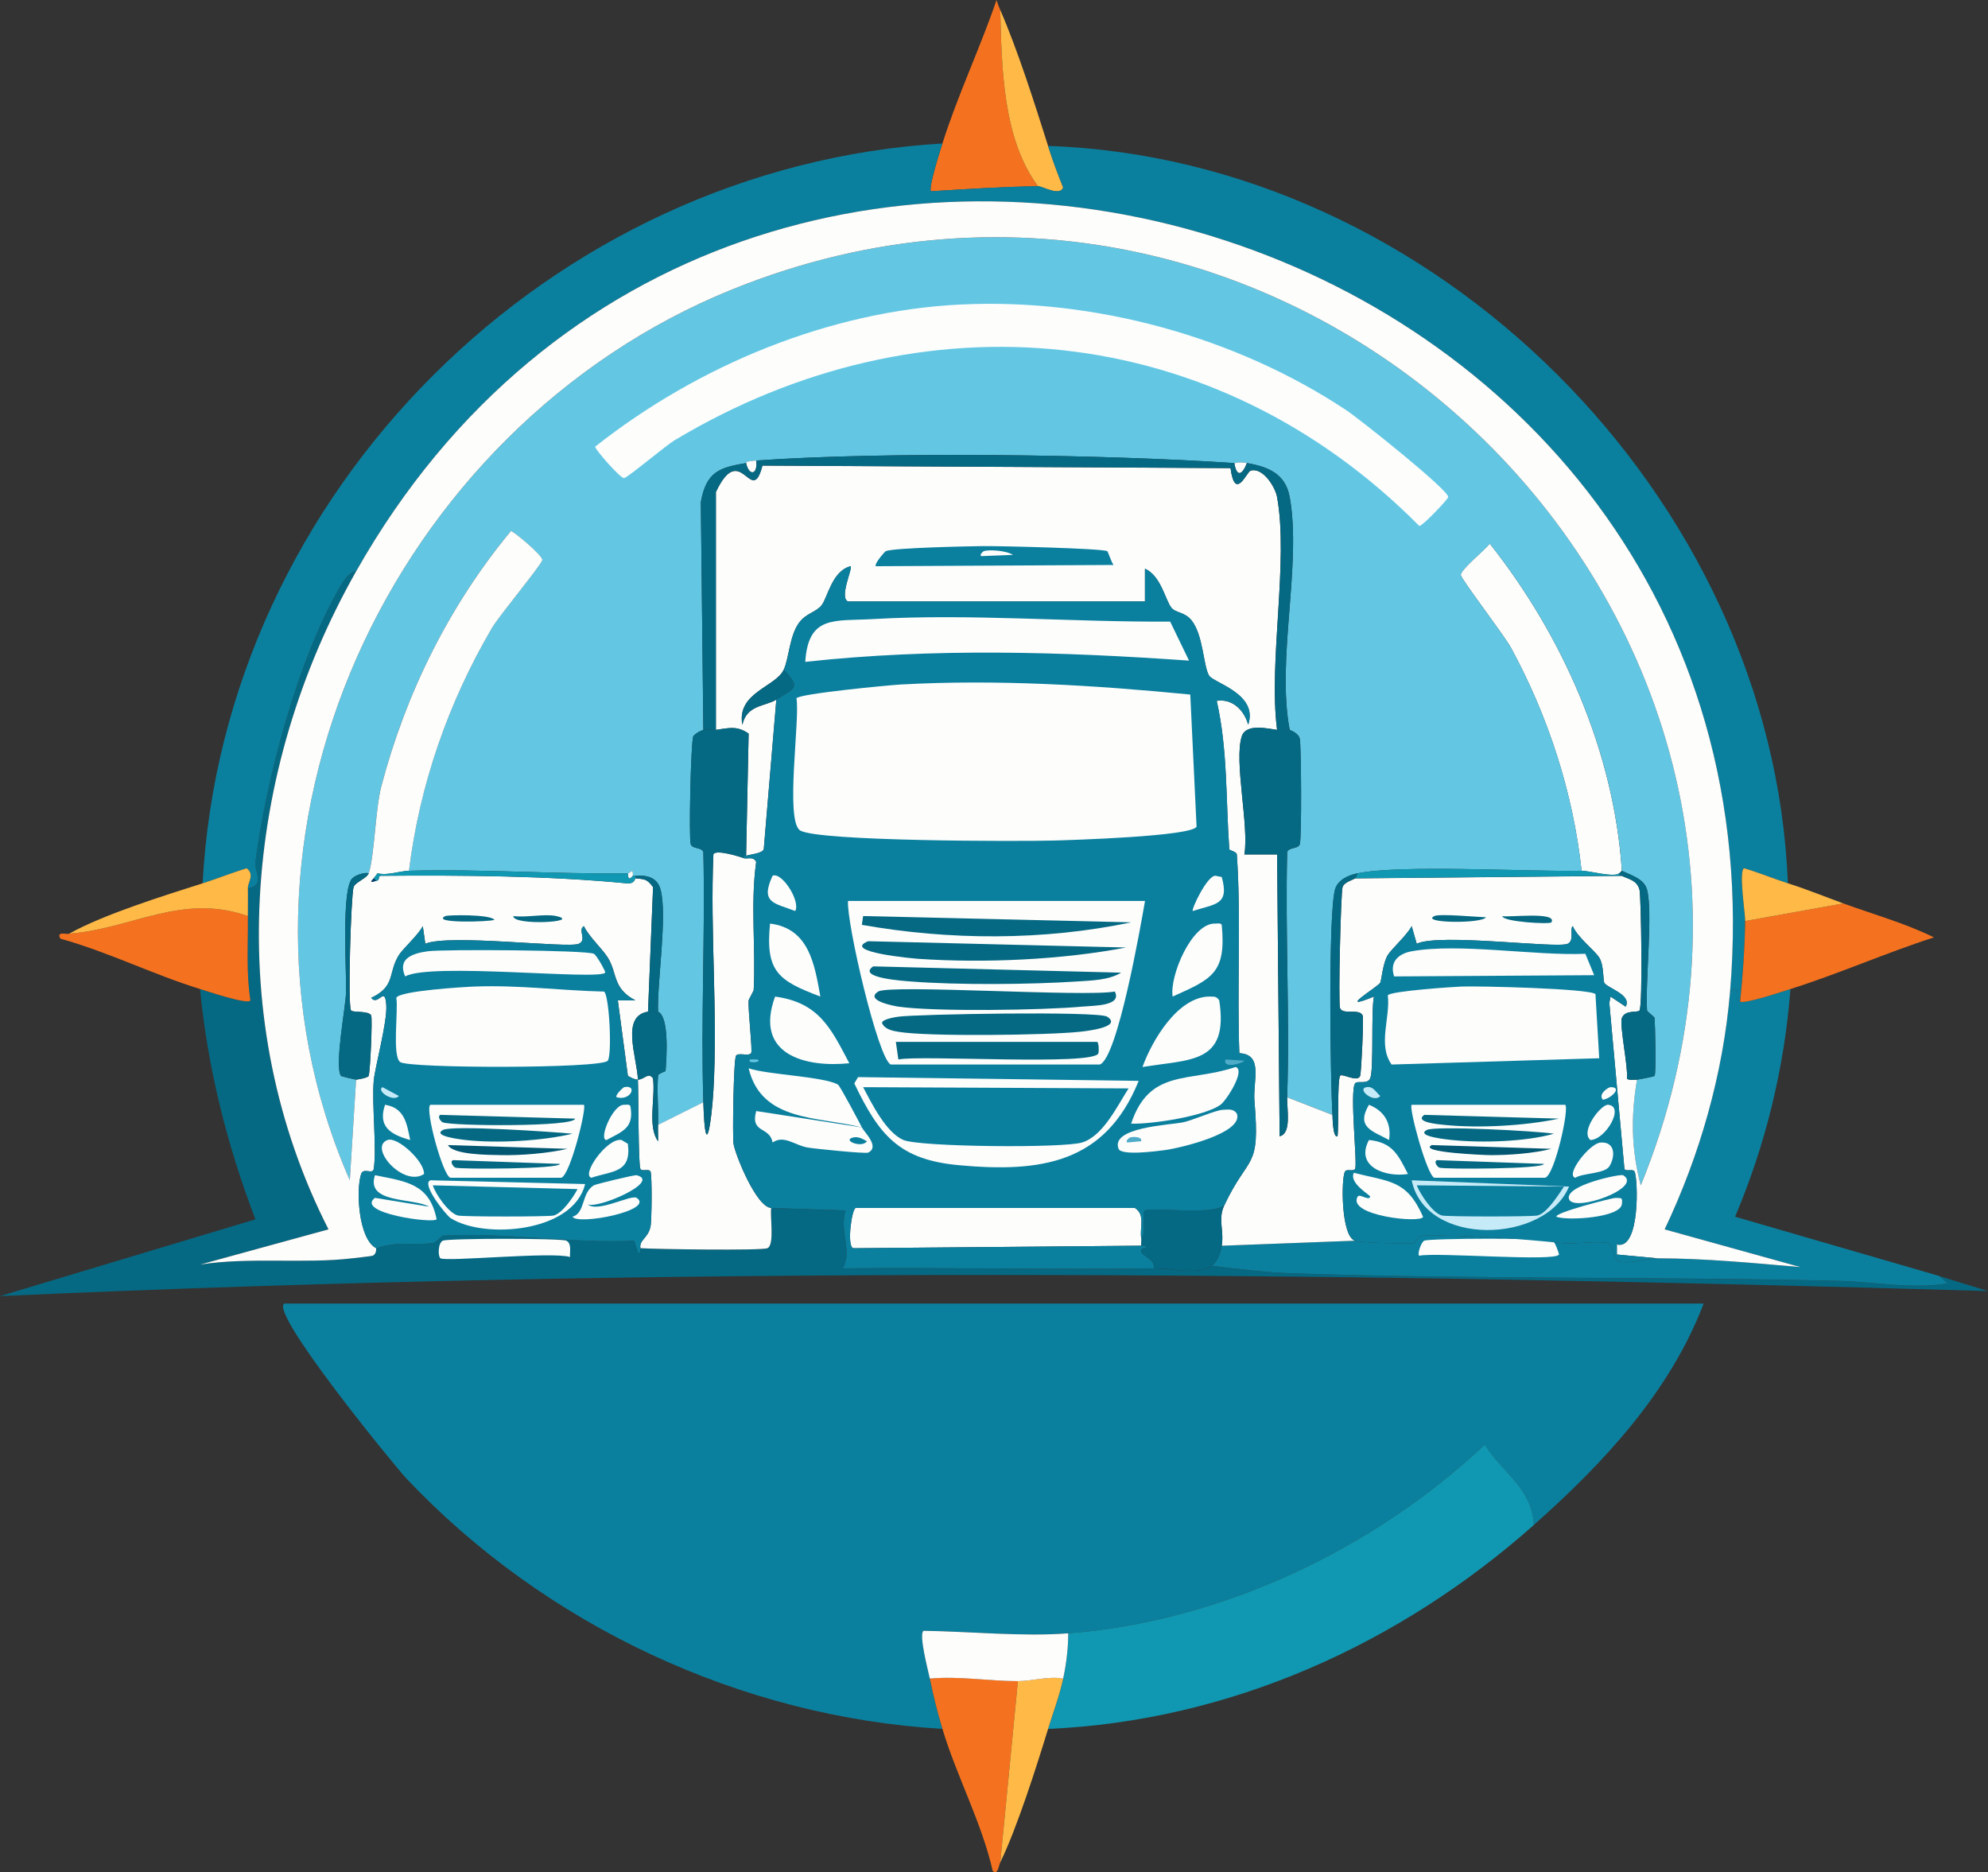 <?xml version="1.0" encoding="UTF-8"?>
<svg id="Layer_1" data-name="Layer 1" xmlns="http://www.w3.org/2000/svg" width="512" height="482.13" viewBox="0 0 512 482.13">
  <rect x="0" y="0" width="512" height="482.13" fill="#333333" stroke="none"/>
  <g id="Generative_Object" data-name="Generative Object">
    <g>
      <path d="M257.62,2.59c.35,14.64.62,33.16,9.72,45.37-9.07.13-18.46.74-27.54,1.3-.82-.63,2.42-10.74,2.92-12.31,3.9-12.37,9.81-24.83,13.93-36.94.28.93.59,1.71.97,2.59Z" fill="#f4721f"/>
      <path d="M269.93,37.59c1.13,3.58,2.48,7.2,3.89,10.69-.87,2.4-5.3-.34-6.48-.32-9.1-12.2-9.37-30.73-9.72-45.37,4.51,10.35,8.86,24.09,12.31,35Z" fill="#feb947"/>
    </g>
    <g>
      <g>
        <path d="M395.02,392.75c-.36-9.51-8.16-13.5-12.64-20.74-28.57,26.89-67.78,45.56-107.26,48.61-11.75.91-25.38-.48-37.27-.65-1.31.92,1.25,10.47,1.62,12.31.87,4.37,1.97,8.71,3.24,12.96-52.05-3.06-102.38-26.74-138.05-64.49-2.89-3.06-35.38-42.79-31.43-45.04h365.53c-8.68,22.78-25.79,41.11-43.75,57.03Z" fill="#0b809e"/>
        <path d="M395.02,392.75c-34.61,30.69-78.24,50.45-125.08,52.5,1.28-4.18,3-8.73,3.89-12.96.8-3.79,1.29-7.77,1.3-11.67,39.48-3.05,78.69-21.72,107.26-48.61,4.48,7.24,12.27,11.23,12.64,20.74Z" fill="#1097b1"/>
      </g>
      <g>
        <path d="M262.16,432.93l-4.54,46.66c-.46.94-.56,3.34-1.94,2.27-2.83-12.48-9.35-24.54-12.96-36.62-1.27-4.25-2.37-8.59-3.24-12.96,7.51-.69,15.24.65,22.68.65Z" fill="#f4721f"/>
        <path d="M273.82,432.28c-.89,4.23-2.61,8.78-3.89,12.96-2.92,9.55-8.06,25.71-12.31,34.35l4.54-46.66c3.68,0,7.85-1.34,11.67-.65Z" fill="#feb947"/>
        <path d="M275.12,420.62c0,3.89-.5,7.88-1.3,11.67-3.82-.69-7.98.65-11.67.65-7.44,0-15.17-1.34-22.68-.65-.37-1.85-2.93-11.39-1.62-12.31,11.88.16,25.52,1.56,37.27.65Z" fill="#fdfdfc"/>
      </g>
      <g>
        <path d="M91.71,147.12c-29.28,51.71-34.5,115.73-7.13,169.48l-33.05,9.07c12.48-2,26.96-.15,39.21-1.62.95-.11,4.94-.55,5.18-.65,1.17-.5.87-1.91.97-1.94,5.89-1.9,8.43-.75,14.58-1.3.63-.06,2.43-1.93,2.59-1.94,15.41-.96,33.56,2.1,49.26,1.3l.97,2.92c.9.84.59-.98.65-.97,3.68.26,31.23.66,32.73,0,1.91-.85.58-8.44.97-10.37l19.12.65c-1.62,5.61,1.79,10.09-.65,14.91,26.67-.26,53.38.35,80.04,0,4.46-.06,11.64,1.83,14.91-.65,6.9.85,14.11,1.71,21.06,1.94,47.28,1.56,94.68.83,140.64,1.94,8.98.22,18.38,2.19,27.87.65l-2.27-1.94,12.64,3.89c-170.56-5.03-341.52-6.47-512,1.3l65.78-19.77c-7.29-19.08-12.29-38.91-14.26-59.3,1.3.4,12.58,4.21,12.96,2.92-1.13-7.19-.58-14.48-.65-21.71-.02-2.37.05-4.76,0-7.13,4.54-.77,1.63-4.37,1.94-6.81,2.72-21.04,10.94-52.5,22.04-71.29.67-1.14,2.31-3.62,3.89-3.56Z" fill="#056983"/>
        <path d="M114.07,319.51c1.45-.64,30.3-.64,31.76,0s.89,2.96.97,4.21c-4.46-1.44-32.01,1.29-33.38.32-.65-.46-.65-3.96.65-4.54Z" fill="#fdfdfc"/>
      </g>
      <g>
        <path d="M448.16,257.94c1.17.69,10.95-2.61,12.96-3.24-1.54,20.2-6.37,40.03-14.26,58.65l52.5,15.23,2.27,1.94c-9.49,1.54-18.89-.43-27.87-.65-45.96-1.12-93.36-.38-140.64-1.94-6.95-.23-14.16-1.1-21.06-1.94,1.59-1.21,2.29-3.4,2.59-5.18l34.35-1.3c2.61.71,12.06.7,15.23.65.14,0,.95-1.93,1.94-1.94,11.83-.2,25.06.79,36.29,1.94,2.66.27,10.04-.62,11.67,0,1.29.49,1.61,4.08,2.59,4.54,2.36,1.09,7.55-.65,10.05-.65,12.41.02,24.62,1.21,36.94,2.27l-35-9.72c9.08-19.09,15.08-40.08,16.85-61.25,3.19-2.1.99,1.65,2.59,2.59Z" fill="#0b809e"/>
        <path d="M366.83,319.51c1.53-.64,31.56-.7,33.05,0,.58.27,1.69,3.38,1.62,3.56-.71,1.94-31.79-.63-35.97.32-.6-.32.48-3.55,1.3-3.89Z" fill="#fdfdfc"/>
      </g>
    </g>
    <g>
      <path d="M242.71,36.94c-.5,1.57-3.74,11.68-2.92,12.31,9.08-.56,18.47-1.17,27.54-1.3,1.18-.02,5.61,2.72,6.48.32-1.41-3.49-2.76-7.11-3.89-10.69,99.58,3.41,186.62,90.31,190.54,189.89-3.79-1.21-7.51-2.77-11.34-3.89-1.36.99.35,11.67.32,13.61-.1,6.86-.57,13.91-1.3,20.74-1.61-.94.59-4.7-2.59-2.59C462.27,56.05,190.87-28.02,91.71,147.12c-1.58-.05-3.22,2.43-3.89,3.56-11.1,18.79-19.32,50.25-22.04,71.29-.31,2.44,2.6,6.04-1.94,6.81-.03-1.54,1.87-3.58-.32-5.18-3.81,1.17-7.56,2.69-11.34,3.89,5.39-101.14,89.75-184.55,190.54-190.54Z" fill="#0b809e"/>
      <g>
        <path d="M63.84,235.91c.07,7.23-.48,14.53.65,21.71-.39,1.29-11.66-2.52-12.96-2.92-12.11-3.73-23.71-9.57-35.97-12.96-1.16-2.09,1.7-.97,2.27-1.3,16.08-1.21,29.01-10.54,46.02-4.54Z" fill="#f4721f"/>
        <path d="M63.84,228.78c.05,2.37-.02,4.76,0,7.13-17.01-6-29.93,3.33-46.02,4.54,8.69-4.89,24.51-9.84,34.35-12.96,3.79-1.2,7.53-2.72,11.34-3.89,2.19,1.6.29,3.65.32,5.18Z" fill="#feb947"/>
      </g>
      <g>
        <path d="M461.12,254.7c-2.02.63-11.79,3.93-12.96,3.24.72-6.82,1.2-13.88,1.3-20.74l25.28-4.54c7.78,2.84,15.87,5.06,23.33,8.75-12.42,3.99-24.52,9.38-36.94,13.29Z" fill="#f4721f"/>
        <path d="M460.48,227.48c4.85,1.54,9.5,3.44,14.26,5.18l-25.28,4.54c.03-1.94-1.69-12.62-.32-13.61,3.83,1.12,7.55,2.68,11.34,3.89Z" fill="#feb947"/>
      </g>
      <path d="M417.7,224.24l-.65.65c-1.38,1.18-7.92-.68-9.72-.65-2.18-20.06-8.55-39.68-18.15-57.36-1.79-3.3-12.84-17.66-12.96-18.79-.15-1.36,6.39-6.6,7.45-8.1,18.86,23.83,32,53.61,34.03,84.25Z" fill="#fdfdfc"/>
      <g>
        <path d="M421.59,278.04c.23,0,4.4-.78,4.54-.97.43-.61.15-13.11,0-14.91-.03-.32-1.93-1.64-1.94-1.94-.46-7.61,1.54-25.29,0-31.11-.75-2.83-4.2-3.74-6.48-4.86-2.02-30.64-15.17-60.42-34.03-84.25-1.06,1.5-7.6,6.74-7.45,8.1.12,1.14,11.17,15.5,12.96,18.79,9.6,17.67,15.97,37.3,18.15,57.36-14.12.28-46.2-1.65-57.68.65-2.28.46-5.15,1.65-5.83,4.21-1.77,6.62-1.2,48.8-.65,58.01l-11.67-4.54c.69-21.01-.52-42.16,0-63.19.64-1.3,2.71-.65,3.24-1.94s.39-25.64,0-27.22c-.29-1.16-1.59-1.83-2.59-2.27-3.46-18.13,3.14-42.5,0-59.95-1.09-6.08-5.68-7.84-11.02-8.75-2.4-.41-2.42.05-3.24,0-33.55-2.24-89.87-3.02-123.14-.65-3.27.23-2.41.62-2.59.65-6.92,1.14-10.27,2.26-11.67,10.05l.65,58.65c-.93.35-1.92.84-2.59,1.62-.64,1.65-1.18,26.58-.65,27.87s2.6.64,3.24,1.94c.5,21.46-.67,43.04,0,64.49l-11.67,5.83c.16-4.17-.33-8.49,0-12.64.05-.68,1.93-1.06,1.94-1.3.27-3.46.97-13.91-1.94-15.23-.26-7.7,2.45-24.72.65-31.43-.89-3.31-3.68-3.75-6.48-3.56-.21.01-.45-.05-.65,0,.04-2.27-.5-.66-1.3-.65-18.7.28-37.8-1.17-56.38-.65,2.72-22.13,10.14-43.38,21.39-62.54,1.8-3.06,12.85-16.42,12.96-17.5s-7.56-7.57-8.1-7.45c-15.8,19.06-27.1,41.8-33.38,65.78-1.54,5.88-1.77,18.07-3.24,22.36-1.2-.32-3.46.55-4.21,1.3-2.87,2.85-1.46,23.81-1.62,29.49-.1,3.67-3.02,18.93-1.3,21.39.12.16,3.69.96,3.89.97l-1.62,25.92c-38.83-88.76,10.92-194,98.51-229.43,145.26-58.76,293.29,85.52,233.96,230.72-2.45-9.35-2.57-17.69-.97-27.22Z" fill="#63c7e3"/>
        <path d="M247.57,78.42c34.31-1.66,70.7,8.33,99.16,27.22,3.34,2.21,26.25,20.43,26.25,22.36,0,.53-6.59,7.48-7.45,7.45-52.59-53.05-128.12-60.26-191.84-22.04-2.1,1.26-12.15,9.67-12.96,9.72-1,.06-7.6-7.53-7.45-8.1,26.51-20.92,60.24-34.97,94.3-36.62Z" fill="#fdfdfc"/>
        <path d="M321.13,119.25c-1.15,3.05-2.61,3.8-3.24,0,.82.05.84-.41,3.24,0Z" fill="#fdfdfc"/>
        <path d="M194.75,118.6c.48,3.75-1.88,4.1-2.59.65.18-.03-.68-.42,2.59-.65Z" fill="#fdfdfc"/>
        <path d="M163,225.54c-.12.03-1.23,1.9-1.3-.65.8-.01,1.33-1.62,1.3.65Z" fill="#fdfdfc"/>
      </g>
      <g>
        <path d="M445.57,255.35c-1.77,21.17-7.77,42.15-16.85,61.25l35,9.72c-12.32-1.06-24.53-2.25-36.94-2.27l-10.37-.97v-2.59c6.08,1.59,5.46-17.18,4.54-18.79-.43-.75-2.16.1-2.59-.65l-3.89-42.77.32-1.62,3.89,2.59c1.7-3.07-4.77-4.79-5.51-6.16-.32-.59-.07-4.54-1.3-6.48s-5.6-5.19-6.81-8.1c-.88.65.49,3.7-1.3,4.54-2.76,1.29-33.11-2.8-38.89,0l-1.3-4.54c-1.12,2.21-5.2,5.9-6.16,7.45-1.28,2.08-1.61,6.56-1.94,7.13-.63,1.08-11.73,7.71-1.62,3.56-.8,3.7.02,18.78-.97,21.06-.73,1.67-3.33.49-3.89,1.3-1.45,2.11.68,21.17,0,22.04-.59.75-2.16-.1-2.59.65-1.03,1.8-1.04,16.83,2.59,17.82l-34.35,1.3c.66-3.91-1.03-6.83.65-10.37,6.43-13.6,9.29-8.82,7.78-26.9-.43-5.17,2.41-11.99-3.89-12.31-.63-16.55.49-34.87-.65-51.2-.05-.67-1.93-1.07-1.94-1.3-.92-12.83-.38-25.62-3.24-38.24,4.05-.66,7.16,2.5,8.1,6.16,2.7-7.94-8.89-10.78-10.05-12.64-1.51-2.42-1.47-10.41-4.54-14.26-1.72-2.16-4.13-1.9-5.18-3.24-1.57-1.99-2.7-8.26-6.81-10.05v8.43h-76.48c-2.38-1,1.36-8.76.65-9.07-4.78,1.23-5.89,8.07-7.45,10.05-1.44,1.82-4.03,2.04-5.83,4.54-2.43,3.37-2.53,8.9-3.89,11.99-1.98,4.52-12.2,5.89-10.69,14.26,1.13-5.16,5.89-4.72,8.75-6.48l-3.24,38.56c-.49,1.04-3.32,1.29-4.54,1.62l.65-31.43c-3.04-2.15-5.23-1.38-8.43-.97v-61.25c6.46-13.67,9.15,4.16,11.99-6.81l120.55.65c1.17,8.71,4.18.94,5.18.65,3.14-.9,6.32,4.16,6.81,6.81,3.02,16.58-2.26,42.4,0,59.95-2.38-.29-7.94-1.72-9.07,1.62-2.11,6.25,1.91,23.15.65,30.46h8.43l.65,72.59c3.16-.72,1.85-7.04,1.94-10.05l11.67,4.54c.03.57.07,6.01,1.3,5.51.36-2.51-.08-14.1.65-15.55.42-.83,4.47,1.8,5.18,0,.3-.76.96-14.84.65-15.55-.85-1.95-5.19-.02-5.83-1.94-.49-1.48.21-29.62.65-31.11.38-1.28,2.58-1.83,3.24-2.27l68.7-.65c1.82.89,3.87,1.11,4.54,3.56.41,1.5.87,29.82,0,31.11-.43.63-3.67-.27-4.54,1.94-.67,1.73,1.66,12.72,1.3,15.55.35.58,1.94.31,2.59.32-1.6,9.53-1.48,17.87.97,27.22C481.88,160.05,333.86,15.77,188.6,74.53c-87.59,35.43-137.34,140.67-98.51,229.43l1.62-25.92c.17.01,3.05-.43,3.24-.97.42-1.19,1-14.86.65-15.55-.67-1.29-4.75-.67-5.18-1.3-.91-1.3,0-29.67.65-31.76.39-1.26,3.44-2.25,3.89-3.56,1.47-4.29,1.7-16.48,3.24-22.36,6.28-23.98,17.57-46.72,33.38-65.78.54-.12,8.22,6.33,8.1,7.45s-11.17,14.44-12.96,17.5c-11.25,19.16-18.66,40.41-21.39,62.54-2.5.07-5.43,1.28-8.1.65l-.97,1.3c-1.32,1.42-.28.84.65.65,1-.21.4-.81.97-1.3,21.05-.19,43.79.01,63.51,1.94,2.15.21,2.14-1.31,2.27-1.3,2.35.29,2.85.03,4.54,2.27l-1.3,32.08c-7.08,1.11-2.87,11.57-2.59,17.5-1.03-.05-1.72-.51-2.59-.97l-2.59-19.44h4.54c-5.97-3.08-4.61-7.02-7.13-11.02-1.54-2.44-4.74-5.24-6.16-8.1-1.67,1.02.92,3.5-1.3,4.54-2.64,1.24-33.58-2.61-39.53,0l-.65-4.54c-1.13,2.22-5.19,5.89-6.16,7.45-2.89,4.67-.74,7.98-7.13,11.02,1.81,2.3,3.57-3.41,3.89,1.94.26,4.42-2.96,16.05-3.24,19.44-.51,6.12.83,17.56,0,22.68-.25,1.53-2.65-.45-3.24,1.3-1.35,3.97-.74,16.76,3.89,19.12-.1.03.2,1.45-.97,1.94-.24.1-4.23.53-5.18.65-12.25,1.47-26.73-.37-39.21,1.62l33.05-9.07c-27.37-53.75-22.15-117.77,7.13-169.48C190.87-28.02,462.27,56.05,445.57,255.35Z" fill="#fdfdfc"/>
        <g>
          <g>
            <path d="M417.05,224.89c-.1.72.42.54.65.65l-68.7.65c.06-.04.58-1.02.65-1.3,11.48-2.3,43.56-.37,57.68-.65,1.8-.04,8.34,1.82,9.72.65Z" fill="#1097b1"/>
            <path d="M386.92,235.91c1.04.46,14.32-1.27,12.64,1.62-.33.57-12.62-.11-12.64-1.62Z" fill="#056983"/>
            <path d="M369.42,235.91c1.35-.66,10.98.25,13.29.32-1.16,1.71-17.03,1.5-13.29-.32Z" fill="#056983"/>
          </g>
          <g>
            <path d="M161.7,224.89c.07,2.55,1.17.68,1.3.65.19-.05.44.01.65,0v.65c-.13-.02-.12,1.51-2.27,1.3-19.73-1.93-42.47-2.13-63.51-1.94-.57.48.03,1.09-.97,1.3l-.65-.65.97-1.3c2.67.63,5.6-.58,8.1-.65,18.59-.52,37.69.93,56.38.65Z" fill="#1097b1"/>
            <path d="M132.21,235.91c3.19.47,8.11-.65,11.02,0,6.94,1.55-11.21,2.57-11.02,0Z" fill="#056983"/>
            <path d="M114.71,235.91c.57-.28,11.42-.52,12.64.97-1.14.54-16.63.96-12.64-.97Z" fill="#056983"/>
            <path d="M96.89,226.84c-.93.19-1.97.77-.65-.65l.65.65Z" fill="#00426d"/>
          </g>
          <g>
            <path d="M199.94,180.17c-2.86,1.77-7.62,1.32-8.75,6.48-1.51-8.37,8.71-9.74,10.69-14.26,4.09,4.76,3.39,4.49-1.94,7.78Z" fill="#056983"/>
            <g>
              <path d="M253.41,140.64c3.93-.05,30.19.58,31.76,1.3.18.08,1.09,2.92,1.62,3.56l-61.25.32c-.37-.72,2.37-3.8,2.59-3.89,2.29-.88,21.34-1.24,25.28-1.3Z" fill="#0b809e"/>
              <path d="M253.41,141.93c1.45-.47,5.93-.1,7.45.97l-8.1.32c-.64-.32.45-1.23.65-1.3Z" fill="#fdfdfc"/>
            </g>
          </g>
        </g>
      </g>
      <g>
        <path d="M191.51,221c.84.32,2.47-.59,3.24.97-1.53,10.96-.07,22.07-.65,33.05,0,.14-1.29,2.45-1.3,2.59-.18,2.6,1.06,13.06.65,13.61-.65.87-3.27-.23-3.89.65-.65.93-.94,20.89-.65,22.68.48,2.96,5.94,16.42,9.72,16.53-.39,1.93.93,9.52-.97,10.37-1.5.66-29.05.26-32.73,0-.36-2.16,1.92-2.51,2.59-5.51.35-1.57.44-13.48,0-14.26s-2.16.1-2.59-.65c-.57-1-.48-19.51-.65-23.01,1.61.07,2.66-2.07,3.89-.32.68,5.03-1.5,12.32,1.3,16.2.04-1.4-.05-2.82,0-4.21l11.67-5.83c.52,16.42,2.14,4.67,2.59-2.92,1.18-19.9-.88-40.9,0-60.92.54-1.36,6.68.55,7.78.97Z" fill="#fdfdfc"/>
        <path d="M315.3,310.44c-1.67,3.54.01,6.46-.65,10.37-.3,1.79-1,3.98-2.59,5.18-3.27,2.48-10.45.59-14.91.65.34-2.33-2.73-2.99-3.24-4.21-.47-1.13,1.38-.96,1.3-1.3-.14-.56-1.29-.26-1.3-.32-.1-.62.09-1.32,0-1.94,1.59-1.14-.11-6.36.97-7.13,1.35-.95,16.98,1.29,20.42-1.3Z" fill="#056983"/>
        <path d="M192.16,220.35c-.4.11-.73,0-.65.65-1.1-.42-7.23-2.33-7.78-.97-.88,20.02,1.18,41.02,0,60.92-.45,7.58-2.08,19.34-2.59,2.92-.67-21.44.5-43.02,0-64.49-.64-1.3-2.71-.65-3.24-1.94s0-26.22.65-27.87c.67-.78,1.66-1.27,2.59-1.62.64-.24,2.29.12,3.24,0,3.19-.41,5.39-1.18,8.43.97l-.65,31.43Z" fill="#056983"/>
        <path d="M328.91,187.95c1.35.17,3.09-.06,3.24,0,1.01.44,2.31,1.11,2.59,2.27.39,1.58.52,25.96,0,27.22s-2.6.64-3.24,1.94c-.52,21.03.69,42.18,0,63.19-.1,3.01,1.21,9.33-1.94,10.05l-.65-72.59h-8.43c1.27-7.32-2.76-24.21-.65-30.46,1.13-3.34,6.69-1.91,9.07-1.62Z" fill="#056983"/>
        <path d="M192.16,119.25c.72,3.45,3.07,3.1,2.59-.65,33.27-2.37,89.59-1.59,123.14.65.63,3.8,2.09,3.05,3.24,0,5.33.91,9.92,2.67,11.02,8.75,3.14,17.45-3.46,41.82,0,59.95-.15-.06-1.89.17-3.24,0-2.26-17.55,3.02-43.37,0-59.95-.48-2.64-3.66-7.7-6.81-6.81-1.01.29-4.02,8.07-5.18-.65l-120.55-.65c-2.84,10.97-5.53-6.87-11.99,6.81v61.25c-.95.12-2.6-.24-3.24,0l-.65-58.65c1.39-7.79,4.74-8.9,11.67-10.05Z" fill="#056983"/>
        <path d="M293.91,318.87c.09.62-.1,1.33,0,1.94l-74.21.65c-1.62-.71-.37-9.92.65-10.37h71.94c2.75,1.74,1.2,5.04,1.62,7.78Z" fill="#fdfdfc"/>
        <g>
          <path d="M315.3,310.44c-3.43,2.59-19.07.35-20.42,1.3-1.08.77.62,5.99-.97,7.13-.42-2.74,1.13-6.04-1.62-7.78h-71.94c-1.02.45-2.26,9.66-.65,10.37l74.21-.65c.01.07,1.15-.23,1.3.32.09.33-1.76.17-1.3,1.3.51,1.23,3.58,1.89,3.24,4.21-26.66.35-53.37-.26-80.04,0,2.44-4.82-.97-9.3.65-14.91l-19.12-.65c-3.78-.11-9.24-13.57-9.72-16.53-.29-1.8,0-21.76.65-22.68.62-.87,3.24.23,3.89-.65.41-.55-.82-11.01-.65-13.61,0-.14,1.29-2.45,1.3-2.59.58-10.98-.88-22.1.65-33.05-.77-1.56-2.4-.65-3.24-.97-.08-.64.25-.54.65-.65,1.22-.33,4.05-.58,4.54-1.62l3.24-38.56c5.33-3.29,6.04-3.01,1.94-7.78,1.36-3.09,1.46-8.62,3.89-11.99,1.8-2.49,4.4-2.72,5.83-4.54,1.56-1.98,2.67-8.82,7.45-10.05.71.32-3.03,8.07-.65,9.07h76.48v-8.43c4.11,1.79,5.23,8.05,6.81,10.05,1.06,1.34,3.47,1.08,5.18,3.24,3.07,3.85,3.02,11.84,4.54,14.26,1.16,1.85,12.75,4.7,10.05,12.64-.94-3.66-4.05-6.81-8.1-6.16,2.86,12.62,2.33,25.41,3.24,38.24.02.23,1.9.62,1.94,1.3,1.13,16.33.02,34.65.65,51.2,6.3.32,3.46,7.14,3.89,12.31,1.52,18.08-1.35,13.29-7.78,26.9Z" fill="#0b809e"/>
          <g>
            <path d="M232.02,176.28c24.75-1.37,49.99.19,74.53,2.59l1.62,34.03c-1.29,2.49-32.14,3.44-36.62,3.56-8.9.25-60.75.25-65.46-2.59-3.98-2.4.02-28.9-.97-34.03.64-1.19,23.82-3.39,26.9-3.56Z" fill="#fdfdfc"/>
            <path d="M224.89,159.43c24.97-1.45,51.41.83,76.48.65l4.86,10.05c-32.92-2.31-65.95-3.28-98.84.32.8-12.11,7.49-10.44,17.5-11.02Z" fill="#fdfdfc"/>
            <path d="M221.97,290.35c-11.13-2.88-25.84-1.32-29.16-15.23,4.9,1.67,19.41,2.11,23.01,4.21.54.32,5.39,9.53,6.16,11.02Z" fill="#fdfdfc"/>
            <path d="M318.22,274.79c2.65.75-2.31,8.58-3.89,9.72-4.05,2.94-17.72,5.05-23.01,4.86,4.74-14.3,15.02-10.55,26.9-14.58Z" fill="#fdfdfc"/>
            <path d="M199.62,256.65c11.35,1.55,14.37,8.18,19.12,17.17-11.3,1.15-24.61-2.17-19.12-17.17Z" fill="#fdfdfc"/>
            <path d="M311.74,256.65c1.13.02,1.55-.04,2.27.97,2.52,16.42-7.4,15.11-19.77,17.17,2.45-6.8,9.13-18.28,17.5-18.15Z" fill="#fdfdfc"/>
            <path d="M198.32,237.85c10.04,1.26,11.46,10.43,12.96,18.79-10.84-4.08-14.2-6.42-12.96-18.79Z" fill="#fdfdfc"/>
            <path d="M313.03,237.85c.57.03,1.29-.23,1.62.32,1.19,12.37-2.42,13.92-12.64,18.47-.84-5.29,4.95-19.07,11.02-18.79Z" fill="#fdfdfc"/>
            <path d="M313.03,225.54l1.62.32c2.05,7.28-1.67,6.87-7.45,8.75-.49-.26,3.69-9.18,5.83-9.07Z" fill="#fdfdfc"/>
            <path d="M198.97,225.54c2.42-1.08,7.27,6.63,5.83,9.07-5.36-2.07-9.09-2.02-5.83-9.07Z" fill="#fdfdfc"/>
            <path d="M315.63,272.85l4.86.32c-.62.74-5.71,2.13-4.86-.32Z" fill="#4facc9"/>
            <path d="M193.13,272.85c.54.06,2.21-.23,2.27.32.04.4-2.92.77-2.27-.32Z" fill="#63c7e3"/>
            <g>
              <path d="M218.41,232.02h76.48c-1.05,6.14-7.08,40.68-11.67,42.13h-53.79c-3.25-1.24-11.47-36.62-11.02-42.13Z" fill="#fdfdfc"/>
              <g>
                <path d="M222.3,235.91l69.02,1.62c-22.57,4.75-46.79,4.64-69.35.65l.32-2.27Z" fill="#056983"/>
                <path d="M223.59,242.39l66.43,1.62c-16.6,3.18-36.56,4.07-53.47,2.92-1.1-.07-19.97-1.74-12.96-4.54Z" fill="#056983"/>
                <path d="M224.89,248.87l63.84,1.62c-3.14,1.94-7.59,2.02-11.34,2.27-11.94.79-30.93.95-42.77,0-1.37-.11-14.17-.88-9.72-3.89Z" fill="#056983"/>
                <path d="M230.72,268.31h51.85c.46.32.47,2.36.32,2.92-.89,3.31-45.94.41-51.52,1.62l-.65-4.54Z" fill="#056983"/>
                <path d="M226.19,255.35c2.99-1.89,53.21,1.45,60.92,0,1.98,3.77-5.59,3.62-8.43,3.89-9.84.92-38.02,1.35-47.31,0-.89-.13-8.86-1.56-5.18-3.89Z" fill="#056983"/>
                <path d="M231.37,261.83c4.66-.66,51.55-1.49,53.79,0,4.18,2.78-6.19,3.79-7.13,3.89-8.15.88-39.24,1.29-46.66,0-1.41-.24-3.54-.6-4.21-2.27,0-.99,3.49-1.52,4.21-1.62Z" fill="#056983"/>
              </g>
            </g>
            <g>
              <path d="M221,277.39l72.26.97c-8.59,21.28-25.22,23.66-46.34,21.71-15.37-1.42-20.49-7.7-26.9-21.06l.97-1.62Z" fill="#fdfdfc"/>
              <path d="M222.3,279.98l68.37.32c-2.87,4.38-6.51,12.25-11.99,13.93-4.86,1.49-41.76,1.17-46.02-.65-4.47-1.91-8.19-9.46-10.37-13.61Z" fill="#0b809e"/>
            </g>
            <g>
              <path d="M221.97,290.35c.69,1.33,4.69,5,1.62,6.48-.7.34-13.83-1-15.55-1.3-3.41-.58-6.1-3.34-9.07-1.3-.7-4.23-5.82-2.26-4.21-8.1l27.22,4.21Z" fill="#fdfdfc"/>
              <path d="M219.71,292.94c1.33-.32,2.47.37,3.56.97-1.27,1.88-6.52-.25-3.56-.97Z" fill="#0b809e"/>
            </g>
            <g>
              <path d="M314.98,285.81c1.35-.04,2.65-.36,3.56.97,1.86,5.07-14.92,8.93-18.47,9.4-1.93.25-11.27,1.53-11.99-.32-2.13-5.54,13.05-6.12,16.53-6.81,2.53-.5,8.46-3.19,10.37-3.24Z" fill="#fdfdfc"/>
              <path d="M291,292.94c.46-.17,3.2-.4,2.92.97l-3.56.32c-.63-.32.43-1.22.65-1.3Z" fill="#4facc9"/>
            </g>
          </g>
        </g>
      </g>
      <g>
        <path d="M94.95,224.89c-.45,1.32-3.49,2.31-3.89,3.56-.66,2.09-1.56,30.45-.65,31.76.43.62,4.52,0,5.18,1.3.36.69-.23,14.36-.65,15.55-.19.54-3.07.99-3.24.97-.2-.02-3.77-.81-3.89-.97-1.73-2.46,1.19-17.72,1.3-21.39.16-5.68-1.25-26.63,1.62-29.49.75-.75,3.01-1.61,4.21-1.3Z" fill="#056983"/>
        <path d="M166.89,260.54c.13-.02,2.47-.05,2.59,0,2.91,1.32,2.22,11.77,1.94,15.23-.02.23-1.89.62-1.94,1.3-.33,4.15.16,8.47,0,12.64-.05,1.39.04,2.81,0,4.21-2.8-3.88-.62-11.17-1.3-16.2-1.23-1.74-2.28.39-3.89.32-.28-5.93-4.49-16.39,2.59-17.5Z" fill="#056983"/>
        <path d="M169.48,260.54c-.12-.05-2.46-.02-2.59,0l1.3-32.08c-1.69-2.23-2.18-1.98-4.54-2.27v-.65c2.8-.19,5.59.26,6.48,3.56,1.8,6.72-.91,23.73-.65,31.43Z" fill="#056983"/>
        <g>
          <path d="M164.29,278.04c.17,3.5.08,22.01.65,23.01.43.75,2.16-.1,2.59.65s.35,12.68,0,14.26c-.67,3-2.95,3.35-2.59,5.51-.06,0,.25,1.81-.65.97l-.97-2.92c-15.69.8-33.84-2.26-49.26-1.3-.16.01-1.96,1.89-2.59,1.94-6.15.54-8.69-.6-14.58,1.3-4.63-2.36-5.24-15.15-3.89-19.12.59-1.74,2.99.23,3.24-1.3.83-5.13-.51-16.57,0-22.68.29-3.4,3.5-15.02,3.24-19.44-.32-5.35-2.08.36-3.89-1.94,6.39-3.03,4.24-6.35,7.13-11.02.97-1.57,5.03-5.24,6.16-7.45l.65,4.54c5.95-2.61,36.89,1.24,39.53,0,2.22-1.04-.38-3.52,1.3-4.54,1.41,2.86,4.62,5.66,6.16,8.1,2.52,4,1.16,7.94,7.13,11.02h-4.54l2.59,19.44c.87.46,1.56.93,2.59.97Z" fill="#0b809e"/>
          <g>
            <path d="M122.49,254.06c11.05-.42,22.04,1.05,33.05,1.3,1.37.61,2.16,16.42.97,17.82-1.73,2.04-51.38,2-53.47.32s-.41-13.5-.97-16.53c.77-1.82,17.58-2.81,20.42-2.92Z" fill="#fdfdfc"/>
            <path d="M110.18,244.98c4.05-.55,40.86-.31,42.77.65.72.36,3.09,4.64,2.92,4.86-1.58,2.03-45.08-2.69-51.52.97-2.01-4.53,1.69-5.91,5.83-6.48Z" fill="#fdfdfc"/>
            <path d="M96.57,302.66c8.1,1.62,14.04,2.16,15.88,11.34-.97,1.17-21.04-1.64-15.88-5.51l13.93,2.27c-3.93-2.33-16.38-.71-13.93-8.1Z" fill="#fdfdfc"/>
            <path d="M163.97,302.66c6.53,1.63-10.49,8.91-12.64,7.45,2.39,2.37,11.25-2.56,12.64-1.62,4.79,3.23-15.2,7.13-16.53,4.86,3.36-.96,2.22-6.11,5.51-8.1.48-.29,10.47-2.73,11.02-2.59Z" fill="#fdfdfc"/>
            <path d="M99.81,293.59c2.52-.95,9.52,5.46,9.4,8.75-5.28,3.52-14.45-6.85-9.4-8.75Z" fill="#fdfdfc"/>
            <path d="M160.08,293.59l1.62.97c1,7.55-4.03,6.95-9.4,8.75-2.68-.78,4.11-10.41,7.78-9.72Z" fill="#fdfdfc"/>
            <path d="M99.16,284.52c5.07.78,5.63,4.88,6.48,9.07-4.98-1.41-8.4-3.36-6.48-9.07Z" fill="#fdfdfc"/>
            <path d="M160.73,284.52c.57.03,1.28-.23,1.62.32,1.01,5.61-1.9,6.47-6.16,8.75-2.11-.13,1.67-9.22,4.54-9.07Z" fill="#fdfdfc"/>
            <path d="M98.51,279.98l4.21,2.27c-1.37,1.68-5.89-1.29-4.21-2.27Z" fill="#c6ebf8"/>
            <path d="M160.73,279.98c3.59-.74,1.77,3.66-1.94,2.59-.42-.61,1.79-2.56,1.94-2.59Z" fill="#fdfdfc"/>
            <g>
              <path d="M110.83,284.52h39.53c.87.5-3.51,18.24-5.83,18.79h-28.52c-1.93-.42-6.65-17.69-5.18-18.79Z" fill="#fdfdfc"/>
              <path d="M114.07,291c2.39-1.29,28.61.5,33.38.97-7.82,1.87-19.49,2.53-27.54,1.62-.61-.07-8.84-.97-5.83-2.59Z" fill="#056983"/>
              <path d="M113.42,287.11l34.67.97c-.02,2.16-31.26,1.95-34.03.97-.49-.17-1.53-1.47-.65-1.94Z" fill="#056983"/>
              <path d="M115.36,294.89l30.78.97c-5.01,1.16-12.04,1.74-17.17,1.62-3.28-.07-12.25-.05-13.61-2.59Z" fill="#025772"/>
              <path d="M116.66,298.77l27.54.97c0,1.35-25.63,1.42-26.9.97-.49-.17-1.54-1.5-.65-1.94Z" fill="#056983"/>
            </g>
            <g>
              <path d="M110.83,303.96l39.86.97c-3.02,12.56-26.17,14.24-34.67,8.75-1.04-.67-7.64-8.79-5.18-9.72Z" fill="#fdfdfc"/>
              <path d="M111.47,305.26l37.27.97c-1.06,2.03-3.89,6.24-6.16,6.81-1.32.33-23.3.33-24.63,0-2.37-.59-5.77-5.46-6.48-7.78Z" fill="#0b809e"/>
            </g>
          </g>
        </g>
      </g>
      <g>
        <path d="M349.65,224.89c-.07.27-.59,1.26-.65,1.3-.66.43-2.87.99-3.24,2.27-.44,1.49-1.14,29.63-.65,31.11.64,1.93,4.98,0,5.83,1.94.31.71-.35,14.79-.65,15.55-.71,1.8-4.77-.83-5.18,0-.73,1.46-.29,13.05-.65,15.55-1.22.5-1.26-4.94-1.3-5.51-.55-9.2-1.12-51.39.65-58.01.68-2.56,3.55-3.76,5.83-4.21Z" fill="#056983"/>
        <path d="M421.59,278.04c-.66-.02-2.24.26-2.59-.32.37-2.83-1.97-13.83-1.3-15.55.86-2.22,4.11-1.31,4.54-1.94.87-1.29.41-29.61,0-31.11-.67-2.46-2.71-2.67-4.54-3.56-.23-.11-.75.07-.65-.65l.65-.65c2.28,1.12,5.73,2.03,6.48,4.86,1.54,5.82-.46,23.5,0,31.11.02.31,1.92,1.63,1.94,1.94.15,1.8.43,14.3,0,14.91-.13.19-4.3.98-4.54.97Z" fill="#056983"/>
        <g>
          <path d="M426.77,324.05c-2.5,0-7.69,1.74-10.05.65-.98-.45-1.31-4.05-2.59-4.54-1.62-.62-9.01.27-11.67,0-11.24-1.16-24.46-2.14-36.29-1.94-1,.02-1.81,1.94-1.94,1.94-3.17.06-12.62.06-15.23-.65-3.63-.99-3.62-16.03-2.59-17.82.43-.75,2,.1,2.59-.65.68-.87-1.45-19.93,0-22.04.56-.81,3.16.38,3.89-1.3,1-2.28.17-17.36.97-21.06-10.11,4.15.99-2.49,1.62-3.56.33-.57.66-5.05,1.94-7.13.96-1.55,5.04-5.24,6.16-7.45l1.3,4.54c5.78-2.8,36.13,1.29,38.89,0,1.79-.84.41-3.88,1.3-4.54,1.21,2.92,5.6,6.2,6.81,8.1s.98,5.89,1.3,6.48c.74,1.37,7.21,3.09,5.51,6.16l-3.89-2.59-.32,1.62,3.89,42.77c.43.75,2.16-.1,2.59.65.93,1.62,1.54,20.39-4.54,18.79v2.59l10.37.97Z" fill="#0b809e"/>
          <g>
            <path d="M376.55,254.06c4.29-.15,32.54.5,34.35,1.94l.97,16.53-53.47,1.62c-3.62-5.13-.3-11.93-.97-17.82.48-1.08,16.87-2.19,19.12-2.27Z" fill="#fdfdfc"/>
            <path d="M363.58,244.98c12.19-2.18,31.84,1.21,44.72.65l2.27,5.51-51.52.32c-1.28-3.87,1.27-5.9,4.54-6.48Z" fill="#fdfdfc"/>
            <path d="M348.68,302.02c9.19,2.4,13.58,1.73,17.82,11.34-.27,1.77-19.67-.24-16.85-5.18.51-.89,2.88,1.21,3.24,0,.11-.38-5.56-3.45-4.21-6.16Z" fill="#fdfdfc"/>
            <path d="M352.57,293.59c6.12.6,7.54,3.91,10.05,8.75-5.81.92-13.72-1.89-10.05-8.75Z" fill="#fdfdfc"/>
            <path d="M418.03,302.66c5.34,3.19-12.67,9.69-13.93,6.16s13.24-6.57,13.93-6.16Z" fill="#fdfdfc"/>
            <path d="M412.19,294.24c3.97-.28,3.8,3.8,2.27,6.16-1.23,1.89-6.9,1.69-8.75,2.92-2.66-.75,3.71-8.88,6.48-9.07Z" fill="#fdfdfc"/>
            <path d="M416.08,308.5c1.49.06,1.86-.19,1.62,1.62-.45,3.49-13.98,4.3-16.85,3.24-.63-1.03,14.42-4.89,15.23-4.86Z" fill="#fdfdfc"/>
            <path d="M414.14,284.52c4.42.3-.61,8.99-4.54,9.07-2.71-2.22,2.74-9.2,4.54-9.07Z" fill="#fdfdfc"/>
            <path d="M352.57,284.52c3.96,1.57,5.85,4.72,5.18,9.07-4.15-2.3-8.65-3.21-5.18-9.07Z" fill="#fdfdfc"/>
            <path d="M351.92,279.98c1.77-.32,2.47,1.37,3.56,2.27-1.63,1.94-6.15-1.8-3.56-2.27Z" fill="#c6ebf8"/>
            <path d="M414.78,279.98c3.19-.06.22,2.89-1.94,3.24-1.39-1.39,1.36-3.23,1.94-3.24Z" fill="#fdfdfc"/>
            <g>
              <path d="M363.58,284.52h39.53c1.12.84-2.7,18.15-5.18,18.79h-28.52c-1.92-.6-6.71-18.34-5.83-18.79Z" fill="#fdfdfc"/>
              <path d="M367.47,291c2.07-1.12,28.31.25,32.73.97-7.28,2.07-18.57,2.41-26.25,1.62-.64-.07-9.6-.91-6.48-2.59Z" fill="#056983"/>
              <path d="M366.83,287.11l34.67.97c-8.66,1.85-20.61,2.52-29.49,1.62-1.37-.14-7.94-.68-5.18-2.59Z" fill="#056983"/>
              <path d="M368.77,294.89l30.78.97c-4.59,1.19-11.13,1.66-15.88,1.62-.97,0-18.73-.68-14.91-2.59Z" fill="#025772"/>
              <path d="M370.07,298.77l27.54.97c0,1.35-25.63,1.42-26.9.97-.49-.17-1.54-1.5-.65-1.94Z" fill="#056983"/>
            </g>
            <g>
              <path d="M363.58,303.96l40.51,1.62c-6.12,14.76-37.03,15.62-40.51-1.62Z" fill="#c6ebf8"/>
              <path d="M364.88,305.26l37.91.32c-1.36,2.05-4.36,6.84-6.81,7.45-1.32.33-23.31.33-24.63,0-2.38-.59-5.58-5.52-6.48-7.78Z" fill="#0b809e"/>
            </g>
          </g>
        </g>
      </g>
    </g>
  </g>
</svg>